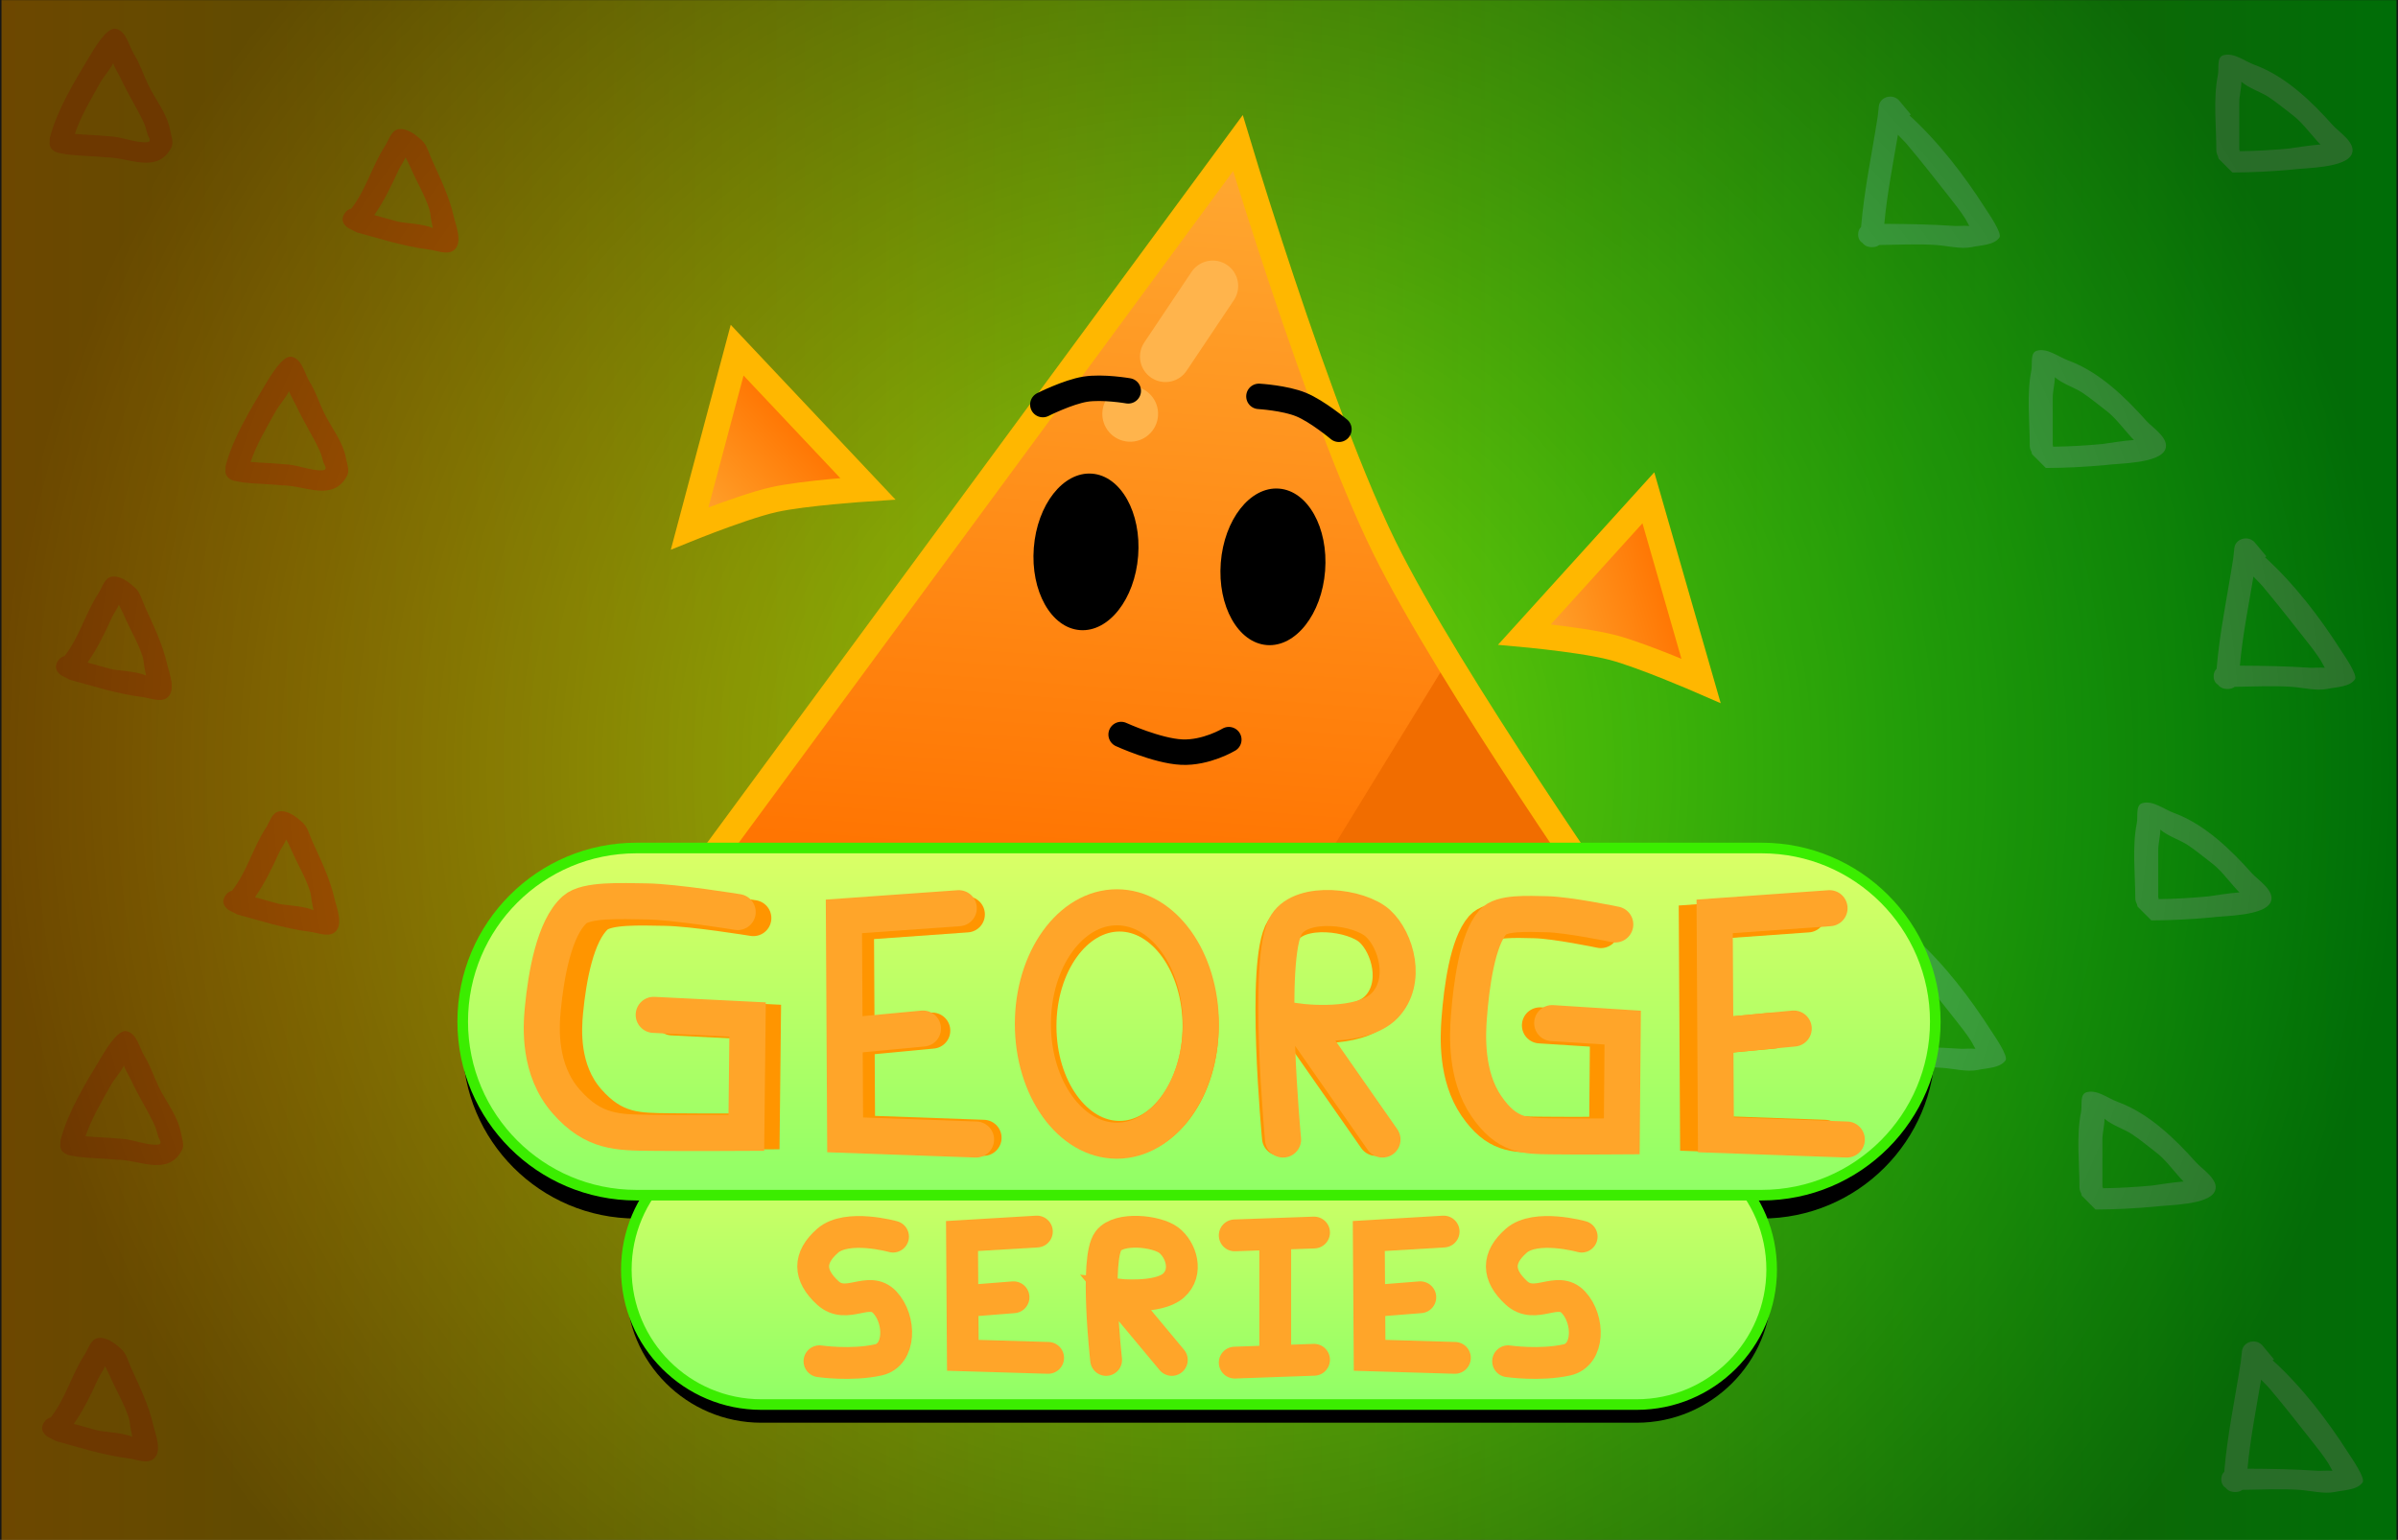 <svg version="1.1" xmlns="http://www.w3.org/2000/svg" xmlns:xlink="http://www.w3.org/1999/xlink" width="565.204" height="363.047" viewBox="0,0,565.204,363.047"><rect x="0" y="0" width="565.204" height="363.047" fill="#333333" stroke="none"/><defs><linearGradient x1="-42.254" y1="180" x2="522.254" y2="180" gradientUnits="userSpaceOnUse" id="color-1"><stop offset="0" stop-color="#ffa700"/><stop offset="1" stop-color="#00ff11"/></linearGradient><radialGradient cx="240" cy="180" r="282.602" gradientUnits="userSpaceOnUse" id="color-2"><stop offset="0" stop-color="#000000" stop-opacity="0"/><stop offset="1" stop-color="#000000" stop-opacity="0.571"/></radialGradient><linearGradient x1="245.113" y1="29.149" x2="231.174" y2="209.436" gradientUnits="userSpaceOnUse" id="color-3"><stop offset="0" stop-color="#ffaa33"/><stop offset="1" stop-color="#ff7300"/></linearGradient><linearGradient x1="315.93" y1="147.368" x2="352.1" y2="137.06" gradientUnits="userSpaceOnUse" id="color-4"><stop offset="0" stop-color="#ffaa33"/><stop offset="1" stop-color="#ff7300"/></linearGradient><linearGradient x1="118.927" y1="122.798" x2="146.36" y2="97.068" gradientUnits="userSpaceOnUse" id="color-5"><stop offset="0" stop-color="#ffaa33"/><stop offset="1" stop-color="#ff7300"/></linearGradient><linearGradient x1="240" y1="265.968" x2="240" y2="329.628" gradientUnits="userSpaceOnUse" id="color-6"><stop offset="0" stop-color="#dbff66"/><stop offset="1" stop-color="#8fff66"/></linearGradient><linearGradient x1="240" y1="198.412" x2="240" y2="280.261" gradientUnits="userSpaceOnUse" id="color-7"><stop offset="0" stop-color="#dbff66"/><stop offset="1" stop-color="#8fff66"/></linearGradient></defs><g transform="translate(42.602,1.524)"><g data-paper-data="{&quot;isPaintingLayer&quot;:true}" fill-rule="nonzero" stroke-linejoin="miter" stroke-miterlimit="10" stroke-dasharray="" stroke-dashoffset="0" style="mix-blend-mode: normal"><g stroke="none" stroke-linecap="butt"><path d="M-42.254,361.5v-363h564.508v363z" fill="url(#color-1)" stroke-width="NaN"/><path d="M-32.227,333.83c0.472,-0.727 1.05,-1.059 1.608,-1.181c3.568,-4.621 4.871,-10.034 7.996,-14.848c0.895,-1.379 1.416,-3.599 3.132,-3.857c2.008,-0.303 3.978,1.254 5.438,2.566c1.268,1.14 1.637,2.904 2.324,4.412c2.048,4.496 4.208,8.922 5.28,13.687c0.426,1.894 2.304,6.36 -0.153,7.966c-1.597,1.043 -3.917,-0.058 -5.857,-0.282c-2.826,-0.326 -5.979,-1.083 -8.734,-1.771c-2.714,-0.753 -5.428,-1.506 -8.142,-2.259l-1.966,-1.001c0,0 -2.318,-1.286 -0.927,-3.43zM-25.212,334.185c1.836,0.509 3.672,1.019 5.508,1.529c1.466,0.375 5.94,0.487 8.286,1.526c-0.13,-0.532 -0.203,-1.083 -0.323,-1.614c-0.21,-0.932 -0.207,-1.904 -0.492,-2.818c-1.036,-3.325 -3.144,-6.769 -4.5,-9.995c-0.321,-0.763 -0.748,-1.488 -1.103,-2.238c-0.401,0.961 -1.219,2.08 -1.592,2.894c-1.724,3.758 -3.418,7.343 -5.784,10.716z" fill="#ff8200" stroke-width="0.5"/><path d="M10.483,209.664c0.472,-0.727 1.05,-1.059 1.608,-1.181c3.568,-4.622 4.871,-10.034 7.996,-14.848c0.895,-1.379 1.416,-3.599 3.132,-3.857c2.008,-0.303 3.978,1.254 5.438,2.566c1.268,1.14 1.637,2.904 2.324,4.412c2.048,4.496 4.208,8.922 5.28,13.687c0.426,1.894 2.304,6.36 -0.153,7.966c-1.597,1.043 -3.917,-0.058 -5.857,-0.282c-2.826,-0.326 -5.979,-1.083 -8.734,-1.771c-2.714,-0.753 -5.428,-1.506 -8.142,-2.259l-1.966,-1.001c0,0 -2.318,-1.286 -0.927,-3.43zM17.497,210.018c1.836,0.509 3.672,1.019 5.508,1.529c1.466,0.375 5.94,0.487 8.286,1.526c-0.13,-0.532 -0.203,-1.083 -0.323,-1.614c-0.21,-0.932 -0.207,-1.904 -0.492,-2.818c-1.036,-3.325 -3.144,-6.769 -4.5,-9.995c-0.321,-0.763 -0.748,-1.488 -1.103,-2.238c-0.401,0.961 -1.219,2.08 -1.592,2.894c-1.724,3.758 -3.418,7.343 -5.784,10.716z" fill="#ff8200" stroke-width="0.5"/><path d="M-28.983,154.33c0.472,-0.727 1.05,-1.059 1.608,-1.181c3.568,-4.622 4.871,-10.034 7.996,-14.848c0.895,-1.379 1.416,-3.599 3.132,-3.857c2.008,-0.303 3.978,1.254 5.438,2.566c1.268,1.14 1.637,2.904 2.324,4.412c2.048,4.496 4.208,8.922 5.28,13.687c0.426,1.894 2.304,6.36 -0.153,7.966c-1.597,1.043 -3.917,-0.058 -5.857,-0.282c-2.826,-0.326 -5.979,-1.083 -8.734,-1.771c-2.714,-0.753 -5.428,-1.506 -8.142,-2.259l-1.966,-1.001c0,0 -2.318,-1.286 -0.927,-3.43zM-21.968,154.685c1.836,0.509 3.672,1.019 5.508,1.529c1.466,0.375 5.94,0.487 8.286,1.526c-0.13,-0.532 -0.203,-1.083 -0.323,-1.614c-0.21,-0.932 -0.207,-1.904 -0.492,-2.818c-1.036,-3.325 -3.144,-6.769 -4.5,-9.995c-0.321,-0.763 -0.748,-1.488 -1.103,-2.238c-0.401,0.961 -1.219,2.08 -1.592,2.894c-1.724,3.758 -3.418,7.343 -5.784,10.716z" fill="#ff8200" stroke-width="0.5"/><path d="" fill="#ff8200" stroke-width="0.5"/><path d="M38.595,48.83c0.472,-0.727 1.05,-1.059 1.608,-1.181c3.568,-4.622 4.871,-10.034 7.996,-14.848c0.895,-1.379 1.416,-3.599 3.132,-3.857c2.008,-0.303 3.978,1.254 5.438,2.566c1.268,1.14 1.637,2.904 2.324,4.412c2.048,4.496 4.208,8.922 5.28,13.687c0.426,1.894 2.304,6.36 -0.153,7.966c-1.597,1.043 -3.917,-0.059 -5.857,-0.282c-2.826,-0.326 -5.979,-1.083 -8.734,-1.771c-2.714,-0.753 -5.428,-1.506 -8.142,-2.259l-1.966,-1.001c0,0 -2.318,-1.286 -0.927,-3.43zM45.61,49.185c1.836,0.509 3.672,1.019 5.508,1.529c1.466,0.375 5.94,0.487 8.286,1.526c-0.13,-0.532 -0.203,-1.083 -0.323,-1.614c-0.21,-0.932 -0.207,-1.904 -0.492,-2.818c-1.036,-3.325 -3.144,-6.769 -4.5,-9.995c-0.321,-0.763 -0.748,-1.488 -1.103,-2.238c-0.401,0.961 -1.219,2.08 -1.592,2.894c-1.724,3.758 -3.418,7.343 -5.784,10.716z" fill="#ff8200" stroke-width="0.5"/><path d="M-28.355,268.084c-0.053,-0.528 0.058,-0.941 0.058,-0.941c1.846,-6.733 5.636,-12.876 9.272,-18.944c1.039,-1.733 4.103,-7.048 6.213,-6.606c2.562,0.537 3.032,3.977 4.356,6.076c1.358,2.155 2.167,4.787 3.269,7.056c1.772,3.647 4.472,6.809 5.225,10.841c0.251,1.343 0.887,2.861 0.237,4.084c-3.334,6.27 -9.994,2.229 -15.285,2.261c-3.086,-0.317 -6.115,-0.331 -9.196,-0.682l-1.997,-0.363c0,0 -2.536,-0.469 -2.151,-2.784zM-22.452,266.382c2.583,0.238 5.141,0.271 7.74,0.538c3.094,0.016 6.287,1.576 9.164,1.435c1.454,-0.071 0.463,-1.27 0.296,-1.757c-0.328,-0.957 -0.497,-1.966 -0.931,-2.886c-1.644,-3.491 -3.766,-6.793 -5.398,-10.315c-0.635,-1.37 -1.433,-2.489 -1.82,-3.704c-0.809,1.661 -2.217,3.108 -3.133,4.739c-2.226,3.961 -4.488,7.755 -5.918,11.949z" fill="#ff8200" stroke-width="0.5"/><path d="M10.57,109.085c-0.053,-0.528 0.058,-0.941 0.058,-0.941c1.846,-6.733 5.636,-12.876 9.272,-18.944c1.039,-1.733 4.103,-7.048 6.213,-6.606c2.562,0.537 3.032,3.977 4.356,6.076c1.358,2.155 2.167,4.787 3.269,7.056c1.772,3.647 4.472,6.809 5.225,10.841c0.251,1.343 0.887,2.861 0.237,4.084c-3.334,6.27 -9.994,2.229 -15.285,2.261c-3.086,-0.317 -6.115,-0.331 -9.196,-0.682l-1.997,-0.363c0,0 -2.536,-0.469 -2.151,-2.784zM16.473,107.382c2.583,0.238 5.141,0.271 7.74,0.538c3.094,0.016 6.287,1.576 9.164,1.435c1.454,-0.071 0.463,-1.27 0.296,-1.757c-0.328,-0.957 -0.497,-1.966 -0.931,-2.886c-1.644,-3.491 -3.766,-6.793 -5.398,-10.315c-0.635,-1.37 -1.433,-2.489 -1.82,-3.704c-0.809,1.661 -2.217,3.108 -3.133,4.739c-2.226,3.961 -4.488,7.755 -5.918,11.949z" fill="#ff8200" stroke-width="0.5"/><path d="M-30.878,31.751c-0.053,-0.528 0.058,-0.941 0.058,-0.941c1.846,-6.733 5.636,-12.876 9.272,-18.944c1.039,-1.733 4.103,-7.048 6.213,-6.606c2.562,0.537 3.032,3.977 4.356,6.076c1.358,2.155 2.167,4.787 3.269,7.056c1.772,3.647 4.472,6.809 5.225,10.841c0.251,1.343 0.887,2.861 0.237,4.084c-3.334,6.27 -9.994,2.229 -15.285,2.261c-3.086,-0.317 -6.115,-0.331 -9.196,-0.682l-1.997,-0.363c0,0 -2.536,-0.469 -2.151,-2.784zM-24.975,30.049c2.583,0.238 5.141,0.271 7.74,0.538c3.094,0.016 6.287,1.576 9.164,1.435c1.454,-0.071 0.463,-1.27 0.296,-1.757c-0.328,-0.957 -0.497,-1.966 -0.931,-2.886c-1.644,-3.491 -3.766,-6.793 -5.398,-10.315c-0.635,-1.37 -1.433,-2.489 -1.82,-3.704c-0.809,1.661 -2.217,3.108 -3.133,4.739c-2.226,3.961 -4.488,7.755 -5.918,11.949z" fill="#ff8200" stroke-width="0.5"/><path d="M447.922,279.826c-0.396,-0.657 -0.396,-1.351 -0.396,-1.351c0,-5.738 -0.775,-12.093 0.363,-17.78c0.318,-1.591 -0.362,-4.236 1.314,-4.7c2.487,-0.688 4.97,1.408 7.383,2.294c7.371,2.705 13.54,8.771 18.404,14.229c1.425,1.599 5.52,4.125 4.48,6.731c-1.359,3.407 -11.169,3.286 -14.124,3.707c-4.639,0.426 -9.376,0.679 -14.036,0.687l-3.231,-3.238c0,0 -0.1,-0.231 -0.158,-0.577zM452.933,278.243c0.113,0.179 0.167,0.303 0.167,0.303l-0.17,0.009c-0.001,0.022 -0.004,0.048 -0.006,0.078c3.908,-0.046 7.871,-0.278 11.744,-0.639c0.946,-0.135 5.177,-0.806 7.411,-0.95c-0.43,-0.397 -0.813,-0.848 -1.197,-1.28c-1.739,-1.955 -3.313,-4.093 -5.432,-5.696c-1.872,-1.415 -3.652,-2.943 -5.627,-4.233c-1.799,-1.176 -4.595,-2.035 -6.395,-3.588c0.002,1.616 -0.495,3.265 -0.494,4.893c0.002,3.701 0,7.401 0,11.102z" fill="#5eff5e" stroke-width="0.5"/><g fill="#5eff5e" stroke-width="0.5"><path d="M485.932,349.741c-0.419,0.324 -1.018,0.547 -1.875,0.506c-1.079,-0.052 -1.703,-0.483 -2.065,-0.98c-0.556,-0.353 -1.037,-0.962 -1.037,-2.016c0,-0.829 0.297,-1.383 0.694,-1.753c0.71,-8.663 2.589,-17.435 3.919,-26.035l0.263,-2.433c0.121,-1.277 1.28,-2.279 2.693,-2.279c0.883,0 1.667,0.391 2.16,0.997l2.685,3.229l-0.308,0.219c6.961,6.335 12.924,14.175 17.792,21.782c0.792,1.238 4.113,5.978 3.408,6.994c-1.262,1.819 -4.288,1.788 -6.566,2.269c-2.484,0.524 -5.824,-0.325 -8.268,-0.495c-4.435,-0.308 -9.017,-0.056 -13.496,-0.004zM490.335,323.759c-1.177,6.959 -2.574,14.016 -3.207,20.995c5.594,0.02 11.127,0.12 16.713,0.501c0.517,0.035 1.996,-0.117 3.314,0.001c-0.35,-0.554 -0.603,-1.183 -0.954,-1.734c-1.175,-1.841 -2.539,-3.576 -3.91,-5.297c-3.274,-4.109 -6.433,-8.229 -9.849,-12.249c-0.652,-0.767 -1.425,-1.466 -2.107,-2.217z"/><path d="M401.775,250.241c-0.419,0.324 -1.018,0.547 -1.875,0.506c-1.079,-0.052 -1.703,-0.483 -2.065,-0.98c-0.556,-0.353 -1.037,-0.962 -1.037,-2.016c0,-0.829 0.297,-1.383 0.694,-1.753c0.71,-8.663 2.589,-17.435 3.919,-26.035l0.263,-2.433c0.121,-1.277 1.28,-2.279 2.693,-2.279c0.883,0 1.667,0.391 2.16,0.997l2.685,3.229l-0.308,0.219c6.961,6.335 12.924,14.175 17.792,21.782c0.792,1.238 4.113,5.978 3.408,6.994c-1.262,1.818 -4.288,1.788 -6.566,2.269c-2.484,0.524 -5.824,-0.325 -8.268,-0.495c-4.435,-0.308 -9.017,-0.056 -13.496,-0.004zM406.177,224.26c-1.177,6.959 -2.574,14.016 -3.207,20.995c5.594,0.02 11.127,0.12 16.713,0.501c0.517,0.035 1.996,-0.117 3.314,0.001c-0.35,-0.554 -0.603,-1.183 -0.954,-1.734c-1.175,-1.841 -2.539,-3.576 -3.91,-5.297c-3.274,-4.109 -6.433,-8.229 -9.849,-12.249c-0.652,-0.767 -1.425,-1.466 -2.107,-2.217z"/><path d="M484.13,160.408c-0.419,0.324 -1.018,0.547 -1.875,0.506c-1.079,-0.052 -1.703,-0.483 -2.065,-0.98c-0.556,-0.353 -1.037,-0.962 -1.037,-2.016c0,-0.829 0.297,-1.383 0.694,-1.753c0.71,-8.663 2.589,-17.435 3.919,-26.035l0.263,-2.433c0.121,-1.277 1.28,-2.279 2.693,-2.279c0.883,0 1.667,0.391 2.16,0.997l2.685,3.229l-0.308,0.219c6.961,6.335 12.924,14.175 17.792,21.782c0.792,1.238 4.113,5.978 3.408,6.994c-1.262,1.818 -4.288,1.788 -6.566,2.269c-2.484,0.524 -5.824,-0.325 -8.268,-0.495c-4.435,-0.308 -9.017,-0.056 -13.496,-0.004zM488.532,134.426c-1.177,6.959 -2.574,14.016 -3.207,20.995c5.594,0.02 11.127,0.12 16.713,0.501c0.517,0.035 1.996,-0.117 3.314,0.001c-0.35,-0.554 -0.603,-1.183 -0.954,-1.734c-1.175,-1.841 -2.539,-3.576 -3.91,-5.297c-3.274,-4.109 -6.433,-8.229 -9.849,-12.249c-0.652,-0.767 -1.425,-1.466 -2.107,-2.217z"/><path d="M400.333,56.241c-0.419,0.324 -1.018,0.547 -1.875,0.506c-1.079,-0.052 -1.703,-0.483 -2.065,-0.98c-0.556,-0.353 -1.037,-0.962 -1.037,-2.016c0,-0.829 0.297,-1.383 0.694,-1.753c0.71,-8.663 2.589,-17.435 3.919,-26.035l0.263,-2.433c0.121,-1.277 1.28,-2.279 2.693,-2.279c0.883,0 1.667,0.391 2.16,0.997l2.685,3.229l-0.308,0.219c6.961,6.335 12.924,14.175 17.792,21.782c0.792,1.238 4.113,5.978 3.408,6.994c-1.262,1.818 -4.288,1.788 -6.566,2.269c-2.484,0.524 -5.824,-0.325 -8.268,-0.495c-4.435,-0.308 -9.017,-0.056 -13.496,-0.004zM404.735,30.26c-1.177,6.959 -2.574,14.016 -3.207,20.995c5.594,0.02 11.127,0.12 16.713,0.501c0.517,0.035 1.996,-0.117 3.314,0.001c-0.35,-0.554 -0.603,-1.183 -0.954,-1.734c-1.175,-1.841 -2.539,-3.576 -3.91,-5.297c-3.274,-4.109 -6.433,-8.229 -9.849,-12.249c-0.652,-0.767 -1.425,-1.466 -2.107,-2.217z"/><path d="M461.077,211.66c-0.396,-0.657 -0.396,-1.351 -0.396,-1.351c0,-5.738 -0.775,-12.093 0.363,-17.78c0.318,-1.591 -0.362,-4.236 1.314,-4.7c2.487,-0.688 4.97,1.408 7.383,2.294c7.371,2.705 13.54,8.771 18.404,14.229c1.425,1.599 5.52,4.125 4.48,6.731c-1.359,3.407 -11.169,3.286 -14.124,3.707c-4.639,0.426 -9.376,0.679 -14.036,0.687l-3.231,-3.238c0,0 -0.1,-0.231 -0.158,-0.577zM466.088,210.077c0.113,0.179 0.167,0.303 0.167,0.303l-0.17,0.009c-0.001,0.022 -0.003,0.048 -0.006,0.078c3.908,-0.046 7.871,-0.278 11.744,-0.639c0.946,-0.135 5.177,-0.806 7.411,-0.95c-0.43,-0.397 -0.813,-0.848 -1.197,-1.28c-1.739,-1.955 -3.313,-4.093 -5.432,-5.696c-1.872,-1.415 -3.652,-2.943 -5.627,-4.233c-1.799,-1.176 -4.595,-2.035 -6.395,-3.588c0.002,1.616 -0.495,3.265 -0.494,4.893c0.002,3.701 0,7.401 0,11.102z"/><path d="M436.209,104.993c-0.396,-0.657 -0.396,-1.351 -0.396,-1.351c0,-5.738 -0.775,-12.093 0.363,-17.78c0.318,-1.591 -0.362,-4.236 1.314,-4.7c2.487,-0.688 4.97,1.408 7.383,2.294c7.371,2.705 13.54,8.771 18.404,14.229c1.425,1.599 5.52,4.125 4.48,6.731c-1.359,3.407 -11.169,3.286 -14.124,3.707c-4.639,0.426 -9.376,0.679 -14.036,0.687l-3.231,-3.238c0,0 -0.1,-0.231 -0.158,-0.577zM441.219,103.41c0.113,0.179 0.167,0.303 0.167,0.303l-0.17,0.009c-0.001,0.022 -0.004,0.048 -0.006,0.078c3.908,-0.046 7.871,-0.278 11.744,-0.639c0.946,-0.134 5.177,-0.806 7.411,-0.95c-0.43,-0.397 -0.813,-0.848 -1.197,-1.28c-1.739,-1.955 -3.313,-4.093 -5.432,-5.696c-1.872,-1.415 -3.652,-2.943 -5.627,-4.233c-1.799,-1.176 -4.595,-2.035 -6.395,-3.588c0.002,1.616 -0.495,3.265 -0.494,4.893c0.002,3.701 0,7.401 0,11.102z"/><path d="M480.18,35.326c-0.396,-0.657 -0.396,-1.351 -0.396,-1.351c0,-5.738 -0.775,-12.093 0.363,-17.78c0.318,-1.591 -0.362,-4.236 1.314,-4.7c2.487,-0.688 4.97,1.408 7.383,2.294c7.371,2.705 13.54,8.771 18.404,14.229c1.425,1.599 5.52,4.125 4.48,6.731c-1.359,3.407 -11.169,3.286 -14.124,3.707c-4.639,0.426 -9.376,0.679 -14.036,0.687l-3.231,-3.238c0,0 -0.1,-0.231 -0.158,-0.577zM485.19,33.743c0.113,0.179 0.167,0.303 0.167,0.303l-0.17,0.009c-0.001,0.022 -0.004,0.048 -0.006,0.078c3.908,-0.046 7.871,-0.278 11.744,-0.639c0.946,-0.135 5.177,-0.806 7.411,-0.95c-0.43,-0.397 -0.813,-0.848 -1.197,-1.28c-1.739,-1.955 -3.313,-4.093 -5.432,-5.696c-1.872,-1.415 -3.652,-2.943 -5.627,-4.233c-1.799,-1.176 -4.595,-2.035 -6.395,-3.588c0.002,1.616 -0.495,3.265 -0.494,4.893c0.002,3.701 0,7.401 0,11.102z"/></g><path d="M-42.602,361.524v-363.047h565.204v363.047z" fill="url(#color-2)" stroke-width="0"/></g><g><path d="M125.76,199.868l124.167,-168.781c0,0 17.69,60.649 31.582,90.878c14.613,31.799 57.675,95.724 57.675,95.724z" data-paper-data="{&quot;index&quot;:null}" fill="url(#color-3)" stroke="none" stroke-width="6" stroke-linecap="round"/><g><path d="M243.235,65.905l-11.144,16.647" fill="none" stroke="#ffb44c" stroke-width="12" stroke-linecap="round"/><path d="M223.377,102.611c-3.623,-0.226 -6.377,-3.346 -6.151,-6.969c0.226,-3.623 3.346,-6.377 6.969,-6.151c3.623,0.226 6.377,3.346 6.151,6.969c-0.226,3.623 -3.346,6.377 -6.969,6.151z" fill="#ffb44c" stroke="none" stroke-width="6" stroke-linecap="butt"/></g><path d="M247.027,172.862c0,0 -5.337,3.216 -11.125,2.941c-5.788,-0.275 -14.257,-4.146 -14.257,-4.146" fill="none" stroke="#000000" stroke-width="6" stroke-linecap="round"/><path d="M340.362,218.179l-77.32,-5.978l35.168,-57.323z" data-paper-data="{&quot;index&quot;:null}" fill="#f16d00" stroke="none" stroke-width="6" stroke-linecap="round"/><path d="M125.269,200.61c0,0 99.358,-135.034 115.628,-157.146c4.353,-5.916 8.276,-11.248 8.276,-11.248c0,0 3.006,10.018 7.575,24.039c7.015,21.528 17.715,52.492 26.877,71.12c15.286,31.082 56.798,90.381 56.798,90.381z" data-paper-data="{&quot;index&quot;:null}" fill="none" stroke="#ffb700" stroke-width="6" stroke-linecap="round"/><g data-paper-data="{&quot;index&quot;:null}" fill="#000000" stroke="none" stroke-width="6" stroke-linecap="butt"><path d="M256.001,150.563c-6.791,-0.525 -11.657,-9.208 -10.869,-19.394c0.788,-10.186 6.931,-18.018 13.722,-17.493c6.791,0.525 11.657,9.208 10.87,19.394c-0.788,10.186 -6.931,18.018 -13.722,17.493z"/><path d="M211.934,147.036c-6.791,-0.525 -11.657,-9.208 -10.87,-19.394c0.788,-10.186 6.931,-18.018 13.722,-17.493c6.791,0.525 11.657,9.208 10.869,19.394c-0.788,10.186 -6.931,18.018 -13.722,17.493z"/></g><g data-paper-data="{&quot;index&quot;:null}" stroke-width="6" stroke-linecap="round"><path d="M358.256,158.734c0,0 -14.813,-6.13 -21.9,-7.792c-6.737,-1.58 -19.832,-2.674 -19.832,-2.674l29.261,-32.299z" data-paper-data="{&quot;index&quot;:null}" fill="url(#color-4)" stroke="none"/><path d="M358.321,158.984c0,0 -13.806,-6.006 -20.775,-7.834c-4.177,-1.096 -10.931,-1.995 -15.61,-2.533c-3.047,-0.351 -5.214,-0.549 -5.214,-0.549c0,0 0.924,-1.02 1.95,-2.153c3.833,-4.232 27.243,-30.076 27.243,-30.076z" data-paper-data="{&quot;index&quot;:null}" fill="none" stroke="#ffb700"/></g><g data-paper-data="{&quot;index&quot;:null}" stroke-width="6" stroke-linecap="round"><path d="M161.758,113.516c0,0 -15.976,1.335 -23.037,3.104c-6.712,1.681 -18.854,6.706 -18.854,6.706l11.218,-42.114z" data-paper-data="{&quot;index&quot;:null}" fill="url(#color-5)" stroke="none"/><path d="M161.931,113.708c0,0 -15.024,0.985 -22.056,2.551c-4.215,0.939 -10.631,3.233 -15.036,4.898c-2.869,1.084 -4.886,1.9 -4.886,1.9c0,0 0.354,-1.331 0.747,-2.807c1.469,-5.518 10.442,-39.214 10.442,-39.214z" data-paper-data="{&quot;index&quot;:null}" fill="none" stroke="#ffb700"/></g><path d="M254.125,91.927c0,0 6.108,0.358 9.948,1.939c3.84,1.581 8.907,5.823 8.907,5.823" data-paper-data="{&quot;index&quot;:null}" fill="none" stroke="#000000" stroke-width="6" stroke-linecap="round"/><path d="M203.195,93.861c0,0 5.903,-2.968 10.004,-3.627c4.1,-0.659 10.128,0.392 10.128,0.392" data-paper-data="{&quot;index&quot;:null}" fill="none" stroke="#000000" stroke-width="6" stroke-linecap="round"/></g><path d="M413.543,244.845c0,22.602 -18.321,40.925 -40.924,40.925h-265.237c-22.602,0 -40.925,-18.323 -40.925,-40.925v0c0,-22.601 18.323,-40.924 40.925,-40.924h265.237c22.602,0 40.924,18.323 40.924,40.924z" fill="#000000" stroke-opacity="0" stroke="#3bed00" stroke-width="2.5" stroke-linecap="butt"/><g stroke-width="2.5" stroke-linecap="butt"><path d="M374.977,302.082c0,17.58 -14.25,31.831 -31.829,31.831h-206.294c-17.58,0 -31.831,-14.251 -31.831,-31.831v0c0,-17.578 14.251,-31.829 31.831,-31.829h206.294c17.58,0 31.829,14.251 31.829,31.829z" fill="#000000" stroke-opacity="0" stroke="#3bed00"/><path d="M374.977,297.797c0,17.58 -14.25,31.831 -31.829,31.831h-206.294c-17.58,0 -31.831,-14.251 -31.831,-31.831v0c0,-17.578 14.251,-31.829 31.831,-31.829h206.294c17.58,0 31.829,14.251 31.829,31.829z" fill="url(#color-6)" stroke="#3bed00"/></g><path d="M413.543,239.336c0,22.602 -18.321,40.925 -40.924,40.925h-265.237c-22.602,0 -40.925,-18.323 -40.925,-40.925v0c0,-22.601 18.323,-40.924 40.925,-40.924h265.237c22.602,0 40.924,18.323 40.924,40.924z" fill="url(#color-7)" stroke="#3bed00" stroke-width="2.5" stroke-linecap="butt"/><g fill="none" stroke-width="8.5"><g stroke="#ff9500"><path d="M177.128,241.465l-16.869,1.596" stroke-linecap="round"/><path d="M358.468,243.061l16.869,-1.596" stroke-linecap="round"/><g><path d="M115.837,238.349l21.367,1.064l-0.281,25.806c0,0 -13.782,0.078 -21.645,-0.013c-7.489,-0.086 -13.114,0.041 -19.403,-7.17c-6.289,-7.211 -5.698,-16.82 -5.279,-21.131c0.739,-7.605 2.572,-18.333 7.247,-22.5c2.645,-2.358 10.544,-1.977 16.311,-1.894c6.513,0.093 20.8,2.427 20.8,2.427" stroke-linecap="round"/><path d="M189.217,266.739l-29.802,-1.064l-0.281,-49.75l26.147,-1.862" stroke-linecap="round"/><path d="M221.268,267.005c-10.559,0 -19.118,-11.898 -19.118,-26.575c0,-14.677 8.559,-26.575 19.118,-26.575c10.559,0 19.118,11.898 19.118,26.575c0,14.677 -8.559,26.575 -19.118,26.575z" stroke-linecap="butt"/><path d="M259.099,266.739c0,0 -3.933,-41.628 0.78,-48.987c3.673,-5.735 16.606,-4.085 20.811,-0.246c4.203,3.836 6.822,13.217 1.561,18.709c-5.262,5.491 -19.251,3.692 -19.251,3.692l18.73,26.832" stroke-linecap="round"/><path d="M320.358,240.231l16.05,1.021l-0.211,24.766c0,0 -10.353,0.075 -16.258,-0.012c-5.625,-0.083 -9.851,0.039 -14.574,-6.881c-4.724,-6.92 -4.28,-16.142 -3.965,-20.279c0.555,-7.298 1.932,-17.594 5.444,-21.593c1.987,-2.263 7.92,-1.897 12.252,-1.818c4.892,0.09 15.624,2.329 15.624,2.329" stroke-linecap="round"/><path d="M387.426,266.739l-29.802,-1.064l-0.281,-49.75l26.147,-1.862" stroke-linecap="round"/></g></g><g stroke="#ffa529"><path d="M174.938,240.976l-17.467,1.653" stroke-linecap="round"/><path d="M380.173,240.976l-17.467,1.653" stroke-linecap="round"/><g><path d="M111.476,237.749l22.125,1.102l-0.291,26.721c0,0 -14.271,0.081 -22.412,-0.013c-7.754,-0.089 -13.579,0.042 -20.091,-7.424c-6.512,-7.467 -5.9,-17.416 -5.466,-21.88c0.765,-7.874 2.663,-18.983 7.504,-23.297c2.739,-2.441 10.918,-2.047 16.89,-1.962c6.743,0.097 21.537,2.513 21.537,2.513" stroke-linecap="round"/><path d="M187.456,267.145l-30.858,-1.102l-0.291,-51.513l27.074,-1.928" stroke-linecap="round"/><path d="M220.643,267.421c-10.933,0 -19.796,-12.32 -19.796,-27.517c0,-15.197 8.863,-27.517 19.796,-27.517c10.933,0 19.796,12.32 19.796,27.517c0,15.197 -8.863,27.517 -19.796,27.517z" stroke-linecap="butt"/><path d="M259.815,267.145c0,0 -4.072,-43.103 0.808,-50.723c3.803,-5.939 17.195,-4.23 21.549,-0.255c4.352,3.972 7.064,13.686 1.616,19.372c-5.448,5.686 -19.933,3.823 -19.933,3.823l19.394,27.783" stroke-linecap="round"/><path d="M323.245,239.698l16.619,1.057l-0.219,25.644c0,0 -10.72,0.077 -16.835,-0.013c-5.825,-0.086 -10.2,0.04 -15.091,-7.125c-4.891,-7.166 -4.432,-16.715 -4.106,-20.998c0.575,-7.557 2,-18.218 5.637,-22.358c2.058,-2.343 8.201,-1.965 12.686,-1.883c5.065,0.093 16.178,2.411 16.178,2.411" stroke-linecap="round"/><path d="M392.691,267.145l-30.858,-1.102l-0.291,-51.513l27.074,-1.928" stroke-linecap="round"/></g></g></g><g fill="none" stroke="#ffa529" stroke-width="7.5" stroke-linecap="round"><path d="M218.111,319.111c0,0 -2.691,-23.866 0.534,-28.085c2.513,-3.288 11.363,-2.342 14.24,-0.141c2.876,2.199 4.668,7.578 1.068,10.726c-3.6,3.148 -13.172,2.117 -13.172,2.117l12.816,15.383"/><path d="M150.545,319.419c0,0 7.446,1.098 13.872,-0.323c5.298,-1.172 5.345,-9.475 1.541,-13.561c-3.804,-4.086 -8.971,1.912 -13.487,-2.26c-4.516,-4.172 -4.574,-8.263 0,-12.269c4.574,-4.007 15.414,-0.969 15.414,-0.969"/><g><path d="M184.904,305.236l11.381,-0.902"/><path d="M204.442,318.621l-20.107,-0.602l-0.19,-28.124l17.641,-1.053"/></g><g><path d="M248.42,289.74l18.698,-0.667"/><path d="M257.967,291.073v26.667"/><path d="M248.42,319.74l18.698,-0.667"/></g><g><path d="M292.16,304.333l-11.381,0.902"/><path d="M300.316,318.621l-20.107,-0.602l-0.19,-28.124l17.641,-1.053"/></g><path d="M312.855,319.419c0,0 7.446,1.098 13.872,-0.323c5.298,-1.172 5.345,-9.475 1.541,-13.561c-3.804,-4.086 -8.971,1.912 -13.487,-2.26c-4.516,-4.172 -4.574,-8.263 0,-12.269c4.574,-4.007 15.414,-0.969 15.414,-0.969"/></g></g></g></svg><!--rotationCenter:282.6018499496645:181.523635-->